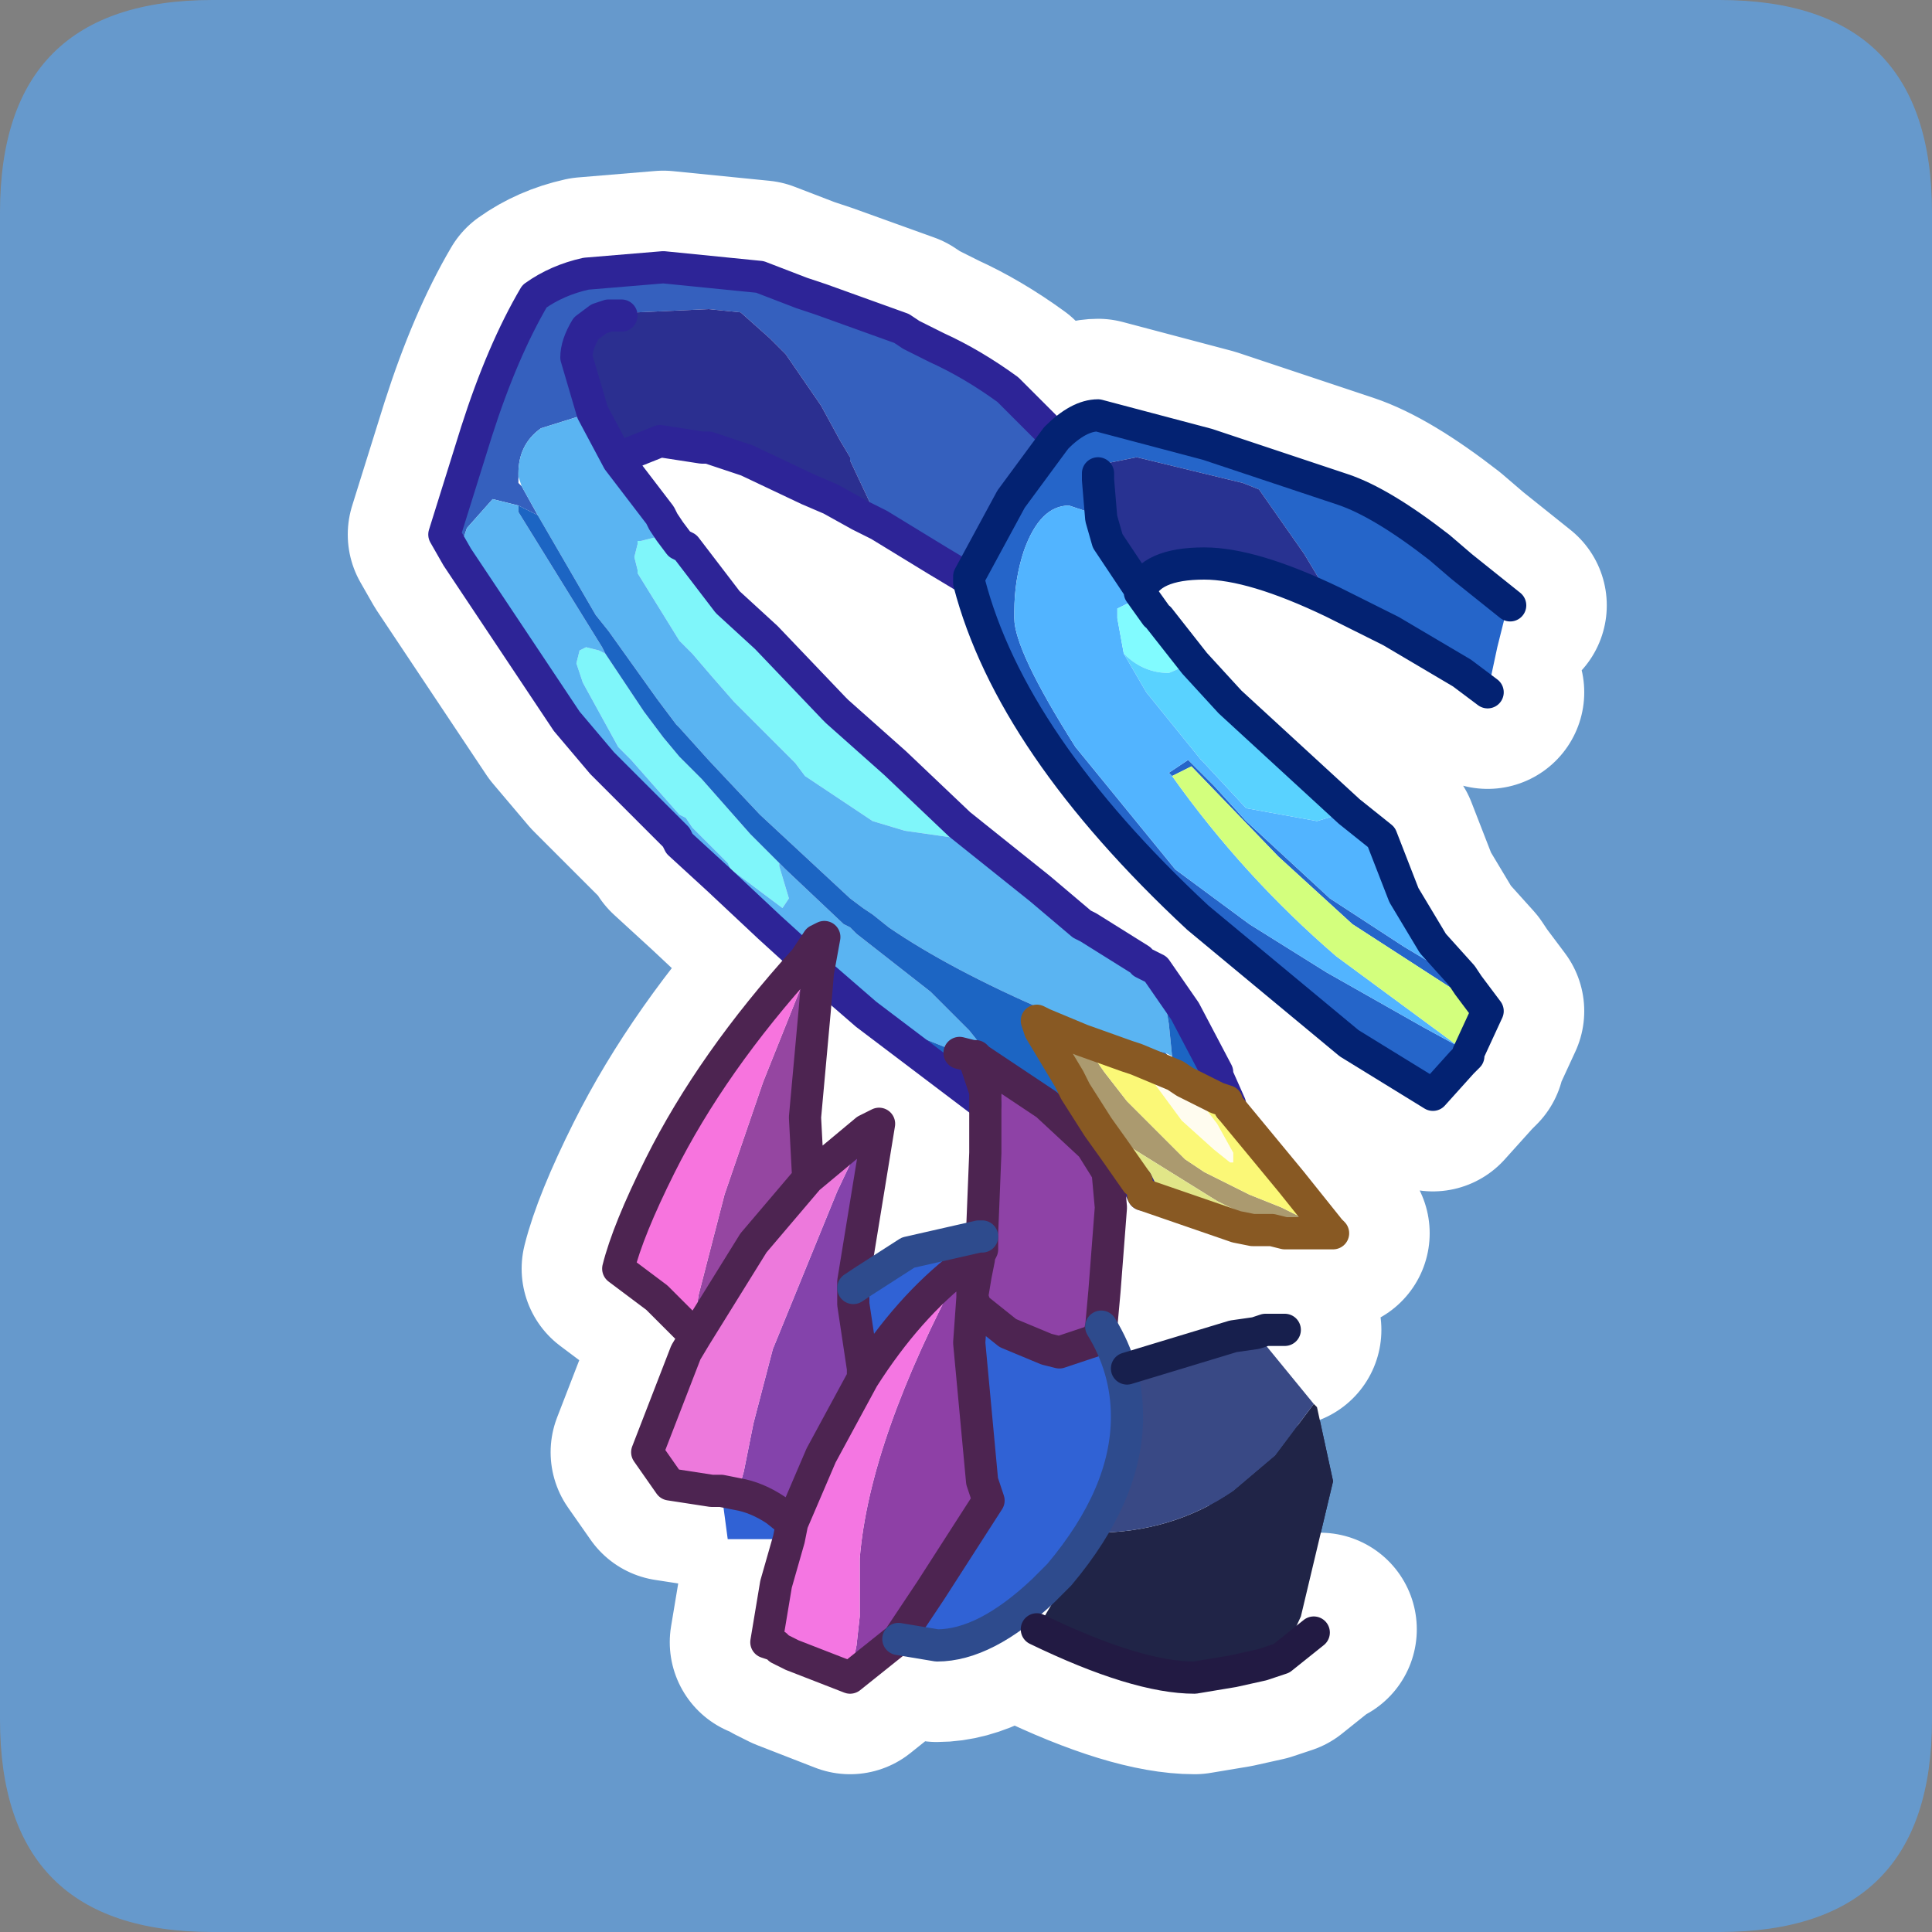 <?xml version="1.0" encoding="UTF-8" standalone="no"?>
<svg xmlns:ffdec="https://www.free-decompiler.com/flash" xmlns:xlink="http://www.w3.org/1999/xlink" ffdec:objectType="frame" height="30.0px" width="30.0px" xmlns="http://www.w3.org/2000/svg">
  <rect width="100%" height="100%" fill="#808080" stroke="none"/>
  <g transform="matrix(1.0, 0.0, 0.0, 1.0, 0.0, 0.0)">
    <use ffdec:characterId="1" height="30.0" transform="matrix(1.0, 0.0, 0.0, 1.0, 0.0, 0.0)" width="30.0" xlink:href="#shape0"/>
  </g>
  <defs>
    <g id="shape0" transform="matrix(1.0, 0.0, 0.0, 1.0, 0.0, 0.0)">
      <path d="M0.0 0.0 L30.0 0.0 30.0 30.0 0.0 30.0 0.0 0.0" fill="#33cc66" fill-opacity="0.0" fill-rule="evenodd" stroke="none"/>
      <path d="M0.0 3.3 Q0.0 0.0 3.3 0.0 L26.7 0.0 Q30.0 0.0 30.0 3.3 L30.0 26.7 Q30.0 30.0 26.7 30.0 L3.3 30.0 Q0.0 30.0 0.0 26.7 L0.0 3.3" fill="#6699cc" fill-rule="evenodd" stroke="none"/>
      <path d="M13.65 8.15 L13.6 8.0 13.2 7.15 13.2 7.1 13.05 6.85 12.75 6.3 12.2 5.5 11.95 5.25 11.5 4.85 11.0 4.8 9.9 4.85 9.65 4.9 9.45 4.9 9.3 4.95 9.1 5.1 Q8.95 5.35 8.95 5.55 L9.2 6.4 8.4 6.65 Q8.05 6.9 8.05 7.35 L8.05 7.4 8.05 7.5 8.1 7.55 8.35 8.0 8.05 7.85 7.65 7.75 7.25 8.2 7.1 8.65 6.9 8.3 7.4 6.7 Q7.8 5.45 8.3 4.6 8.65 4.35 9.1 4.25 L10.3 4.15 11.8 4.3 12.45 4.55 12.75 4.65 14.0 5.1 14.15 5.2 14.55 5.4 Q15.1 5.65 15.65 6.05 L16.4 6.8 15.7 7.75 15.05 8.95 15.05 9.05 15.05 9.0 14.55 8.7 13.65 8.15 M7.95 7.7 L7.9 7.65 7.95 7.7" fill="#3560be" fill-rule="evenodd" stroke="none"/>
      <path d="M9.65 4.9 L9.9 4.85 11.0 4.8 11.5 4.85 11.95 5.25 12.2 5.5 12.75 6.3 13.05 6.85 13.2 7.1 13.2 7.15 13.6 8.0 13.65 8.15 13.35 8.0 12.9 7.75 12.55 7.6 11.6 7.15 11.0 6.95 10.9 6.95 10.25 6.85 9.75 7.05 9.6 7.15 9.2 6.4 8.95 5.55 Q8.95 5.35 9.1 5.1 L9.3 4.95 9.65 4.9 9.75 4.9 9.75 5.0 9.75 4.9 9.65 4.9" fill="#2b2f90" fill-rule="evenodd" stroke="none"/>
      <path d="M23.6 10.15 L23.6 9.8 23.6 10.7 23.6 10.15" fill="#de9b40" fill-rule="evenodd" stroke="none"/>
      <path d="M15.05 9.05 L15.05 8.95 15.7 7.75 16.4 6.8 Q16.75 6.45 17.05 6.45 L18.75 6.9 20.85 7.6 Q21.45 7.8 22.35 8.5 L22.7 8.8 23.45 9.4 23.4 9.45 23.25 10.05 23.1 10.75 22.7 10.45 21.6 9.8 20.7 9.35 20.25 8.6 19.55 7.6 19.3 7.5 17.65 7.1 17.15 7.2 17.05 7.35 17.05 7.45 17.1 8.05 16.9 7.95 16.6 7.85 Q16.15 7.85 15.9 8.55 15.75 9.0 15.75 9.5 L15.75 9.6 Q15.75 10.1 16.7 11.6 L18.25 13.5 19.4 14.35 20.6 15.1 22.1 15.95 22.65 16.25 22.7 16.3 22.75 16.3 22.8 16.35 22.8 16.4 22.7 16.5 22.25 17.0 20.95 16.2 18.6 14.25 Q15.7 11.55 15.05 9.05 M22.8 15.3 L23.1 15.7 22.7 15.45 21.0 14.35 19.85 13.3 18.5 11.9 18.2 12.05 18.15 12.0 18.45 11.8 18.85 12.2 19.35 12.75 20.65 13.95 21.8 14.7 22.8 15.3" fill="#2565c9" fill-rule="evenodd" stroke="none"/>
      <path d="M20.7 9.35 Q19.45 8.75 18.7 8.75 17.85 8.75 17.7 9.2 L17.7 9.15 17.5 8.85 17.2 8.4 17.1 8.05 17.05 7.45 17.05 7.35 17.15 7.2 17.65 7.1 19.3 7.5 19.55 7.6 20.25 8.6 20.7 9.35" fill="#283291" fill-rule="evenodd" stroke="none"/>
      <path d="M17.95 9.55 L18.0 9.6 18.55 10.3 18.5 10.3 18.15 10.45 Q17.75 10.45 17.45 10.15 L17.35 9.6 17.35 9.45 17.55 9.35 17.75 9.45 17.95 9.55" fill="#81fbff" fill-rule="evenodd" stroke="none"/>
      <path d="M18.55 10.3 L19.1 10.9 20.95 12.6 20.45 12.75 19.35 12.55 18.7 11.85 18.65 11.8 17.8 10.75 17.45 10.15 Q17.75 10.45 18.15 10.45 L18.5 10.3 18.55 10.3" fill="#59d2ff" fill-rule="evenodd" stroke="none"/>
      <path d="M23.1 15.7 L22.8 16.35 22.75 16.3 22.7 16.3 22.65 16.25 20.75 14.85 Q19.3 13.6 18.2 12.05 L18.5 11.9 19.85 13.3 21.0 14.35 22.7 15.45 23.1 15.7" fill="#d3ff7d" fill-rule="evenodd" stroke="none"/>
      <path d="M17.1 8.05 L17.2 8.4 17.5 8.85 17.7 9.15 17.7 9.2 17.95 9.55 17.75 9.45 17.55 9.35 17.35 9.45 17.35 9.6 17.45 10.15 17.8 10.75 18.65 11.8 18.7 11.85 19.35 12.55 20.45 12.75 20.95 12.6 21.45 13.0 21.8 13.9 22.25 14.65 22.7 15.15 22.8 15.3 21.8 14.7 20.65 13.95 19.35 12.75 18.85 12.2 18.45 11.8 18.15 12.0 18.2 12.05 Q19.3 13.6 20.75 14.85 L22.65 16.25 22.1 15.95 20.6 15.1 19.4 14.35 18.25 13.5 16.7 11.6 Q15.75 10.1 15.75 9.6 L15.75 9.5 Q15.75 9.0 15.9 8.55 16.15 7.85 16.6 7.85 L16.9 7.95 17.1 8.05" fill="#52b4ff" fill-rule="evenodd" stroke="none"/>
      <path d="M8.05 7.85 L8.35 8.0 9.25 9.55 9.45 9.8 10.2 10.85 10.5 11.25 10.55 11.3 11.0 11.8 11.8 12.65 13.2 13.95 13.4 14.1 13.55 14.2 13.8 14.4 Q14.75 15.05 16.25 15.7 L16.7 15.85 16.75 15.9 17.7 16.25 18.1 16.35 18.25 16.55 18.25 16.7 17.65 16.45 17.5 16.4 16.8 16.15 16.2 15.9 16.1 15.85 16.15 16.0 16.6 16.75 16.7 16.95 17.05 17.5 17.3 17.85 17.65 18.35 17.2 18.2 16.95 17.8 16.25 17.15 15.2 16.45 15.45 16.5 15.05 16.0 14.45 15.4 13.3 14.5 13.2 14.4 13.1 14.35 12.2 13.5 12.1 13.4 11.65 12.95 10.9 12.1 10.55 11.75 10.3 11.45 10.0 11.05 9.4 10.15 9.35 10.05 8.05 7.95 8.05 7.85 M17.75 14.95 L17.95 15.05 18.4 15.7 18.9 16.65 18.9 16.7 19.1 17.15 19.05 17.1 18.9 17.05 18.5 16.85 18.4 16.8 18.25 16.55 18.2 16.4 18.15 15.9 18.1 15.6 17.75 14.95 M15.3 17.15 L13.45 15.75 13.65 15.85 14.9 16.35 15.1 16.4 15.15 16.5 15.3 16.95 15.3 17.15" fill="#1c65c3" fill-rule="evenodd" stroke="none"/>
      <path d="M18.25 16.7 L18.4 16.8 18.9 17.45 19.15 17.9 19.15 18.05 19.1 18.05 18.85 17.85 18.35 17.4 17.65 16.45 18.25 16.7" fill="#fffcef" fill-rule="evenodd" stroke="none"/>
      <path d="M19.1 17.2 L20.05 18.35 20.65 19.1 20.3 18.95 19.9 18.75 19.4 18.55 18.9 18.3 18.7 18.2 18.4 18.0 17.5 17.1 17.15 16.65 16.8 16.15 17.5 16.4 17.65 16.45 18.35 17.4 18.85 17.85 19.1 18.05 19.15 18.05 19.15 17.9 18.9 17.45 18.4 16.8 18.5 16.85 18.9 17.05 19.05 17.1 19.1 17.15 19.1 17.2" fill="#fbf877" fill-rule="evenodd" stroke="none"/>
      <path d="M20.65 19.1 L20.7 19.15 19.95 19.15 19.75 19.05 19.1 18.75 18.9 18.65 17.05 17.5 16.7 16.95 16.6 16.75 16.15 16.0 16.1 15.85 16.2 15.9 16.8 16.15 17.15 16.65 17.5 17.1 18.4 18.0 18.7 18.2 18.9 18.3 19.4 18.55 19.9 18.75 20.3 18.95 20.65 19.1" fill="#ab9a6f" fill-rule="evenodd" stroke="none"/>
      <path d="M19.95 19.15 L19.75 19.1 19.45 19.1 19.2 19.05 17.75 18.55 17.65 18.35 17.3 17.85 17.05 17.5 18.9 18.65 19.1 18.75 19.75 19.05 19.95 19.15" fill="#e1e688" fill-rule="evenodd" stroke="none"/>
      <path d="M7.1 8.65 L7.25 8.2 7.65 7.75 8.05 7.85 8.05 7.95 9.35 10.05 9.4 10.15 9.3 10.1 9.1 10.05 9.0 10.1 8.95 10.3 9.05 10.6 9.6 11.6 9.8 11.8 10.55 12.65 10.65 12.7 10.75 12.85 11.3 13.4 11.35 13.5 12.15 14.1 12.25 13.95 12.1 13.45 12.1 13.4 12.2 13.5 13.1 14.35 13.2 14.4 13.3 14.5 14.45 15.4 15.05 16.0 15.45 16.5 15.2 16.45 15.15 16.4 15.1 16.4 14.9 16.35 13.65 15.85 13.45 15.75 12.7 15.1 12.8 14.55 12.7 14.6 12.5 14.9 11.95 14.4 11.15 13.65 10.55 13.1 10.5 13.0 9.7 12.2 9.35 11.85 8.8 11.2 7.1 8.65 M8.35 8.0 L8.1 7.55 8.05 7.4 8.05 7.35 Q8.05 6.9 8.4 6.65 L9.2 6.4 9.6 7.15 10.25 8.0 10.3 8.1 10.4 8.25 10.55 8.45 10.65 8.5 10.55 8.5 10.3 8.4 10.2 8.35 10.15 8.35 9.95 8.4 9.9 8.4 9.9 8.45 9.85 8.65 9.9 8.85 9.9 8.9 10.55 9.95 10.75 10.15 11.05 10.5 11.4 10.9 12.35 11.85 12.5 12.05 13.55 12.75 14.05 12.9 14.75 13.0 15.15 13.0 16.15 13.8 16.8 14.35 16.9 14.4 17.7 14.9 17.75 14.95 18.1 15.6 18.15 15.9 18.2 16.4 18.1 16.35 17.7 16.25 16.75 15.9 16.7 15.85 16.25 15.7 Q14.75 15.05 13.8 14.4 L13.55 14.2 13.4 14.1 13.2 13.95 11.8 12.65 11.0 11.8 10.55 11.3 10.5 11.25 10.2 10.85 9.45 9.8 9.25 9.55 8.35 8.0 M15.1 16.4 L14.9 16.35 15.1 16.4" fill="#5ab4f2" fill-rule="evenodd" stroke="none"/>
      <path d="M19.5 20.7 L20.4 21.8 19.8 22.6 19.15 23.15 Q18.2 23.8 17.0 23.8 17.6 22.85 17.6 21.95 L17.55 21.45 17.5 21.25 19.15 20.75 19.5 20.7" fill="#394985" fill-rule="evenodd" stroke="none"/>
      <path d="M20.4 21.8 L20.45 21.85 20.7 23.0 20.2 25.1 19.9 25.75 19.6 25.85 19.15 25.95 18.55 26.05 Q17.65 26.05 16.1 25.3 L16.9 23.95 17.0 23.8 Q18.2 23.8 19.15 23.15 L19.8 22.6 20.4 21.8" fill="#202447" fill-rule="evenodd" stroke="none"/>
      <path d="M15.15 13.0 L14.75 13.0 14.05 12.9 13.55 12.75 12.5 12.05 12.35 11.85 11.4 10.9 11.05 10.5 10.75 10.15 10.55 9.95 9.9 8.9 9.9 8.85 9.85 8.65 9.9 8.45 9.9 8.4 9.95 8.4 10.15 8.35 10.2 8.35 10.3 8.4 10.55 8.5 10.65 8.5 11.3 9.35 11.9 9.9 12.95 11.0 13.0 11.05 13.9 11.85 14.9 12.8 15.15 13.0 M12.1 13.4 L12.1 13.45 12.25 13.95 12.15 14.1 11.35 13.5 11.3 13.4 10.75 12.85 10.65 12.7 10.55 12.65 9.8 11.8 9.6 11.6 9.05 10.6 8.95 10.3 9.0 10.1 9.1 10.05 9.3 10.1 9.4 10.15 10.0 11.05 10.3 11.45 10.55 11.75 10.9 12.1 11.65 12.95 12.1 13.4" fill="#7ff6fa" fill-rule="evenodd" stroke="none"/>
      <path d="M10.8 20.75 L10.75 20.7 10.85 20.1 11.25 18.55 11.85 16.8 12.45 15.3 12.55 14.95 12.7 14.6 12.8 14.55 12.7 15.1 12.65 15.7 12.5 17.35 12.55 18.3 11.7 19.3 10.8 20.75" fill="#9546a1" fill-rule="evenodd" stroke="none"/>
      <path d="M10.75 20.7 L10.2 20.15 9.6 19.7 Q9.75 19.1 10.25 18.1 11.05 16.5 12.5 14.9 L12.7 14.6 12.55 14.95 12.45 15.3 11.85 16.8 11.25 18.55 10.85 20.1 10.75 20.7" fill="#f774de" fill-rule="evenodd" stroke="none"/>
      <path d="M17.2 18.2 L17.25 18.75 17.15 20.05 17.1 20.6 17.05 20.8 16.45 21.0 16.25 20.95 15.65 20.7 15.15 20.3 15.1 20.15 15.1 20.1 15.15 19.8 15.2 19.5 15.25 19.4 15.25 19.25 15.25 19.2 15.25 19.15 15.3 17.9 15.3 17.15 15.3 16.95 15.15 16.5 15.1 16.4 15.15 16.4 15.2 16.45 16.25 17.15 16.95 17.8 17.2 18.2" fill="#8e42a6" fill-rule="evenodd" stroke="none"/>
      <path d="M13.45 17.55 L13.65 17.45 13.25 19.9 13.25 20.0 13.25 20.25 13.4 21.25 13.4 21.4 12.75 22.6 12.3 23.65 12.05 23.45 Q11.75 23.25 11.45 23.2 L11.55 22.85 11.7 22.1 12.0 20.95 13.0 18.5 13.45 17.55" fill="#8443ab" fill-rule="evenodd" stroke="none"/>
      <path d="M17.1 20.6 Q17.5 21.25 17.5 22.0 17.5 23.2 16.45 24.45 L16.2 24.7 Q15.3 25.55 14.55 25.55 L13.95 25.45 14.45 24.7 15.35 23.3 15.25 23.0 15.05 20.85 15.1 20.15 15.15 20.3 15.65 20.7 16.25 20.95 16.45 21.0 17.05 20.8 17.1 20.6 M12.25 23.9 L11.8 23.9 11.3 23.9 11.2 23.15 11.45 23.2 Q11.75 23.25 12.05 23.45 L12.3 23.65 12.25 23.9 M13.4 19.9 L14.1 19.45 15.2 19.2 15.25 19.2 15.25 19.25 15.25 19.4 15.2 19.55 15.25 19.4 15.2 19.5 15.15 19.8 15.1 20.1 15.1 19.9 15.15 19.55 15.2 19.55 15.15 19.55 14.95 19.65 Q14.1 20.3 13.4 21.4 L13.4 21.25 13.25 20.25 13.4 19.9 M15.2 19.5 L15.2 19.55 15.2 19.5" fill="#3062d5" fill-rule="evenodd" stroke="none"/>
      <path d="M11.2 23.15 L11.05 23.15 10.4 23.05 10.05 22.55 10.65 21.0 10.8 20.75 11.7 19.3 12.55 18.3 13.45 17.55 13.0 18.5 12.0 20.95 11.7 22.1 11.55 22.85 11.45 23.2 11.2 23.15" fill="#ed79dc" fill-rule="evenodd" stroke="none"/>
      <path d="M13.95 25.45 L13.2 26.05 13.3 25.55 13.35 25.1 13.35 24.2 Q13.5 22.35 14.95 19.65 L15.15 19.55 15.2 19.55 15.15 19.55 15.1 19.9 15.1 20.1 15.1 20.15 15.05 20.85 15.25 23.0 15.35 23.3 14.45 24.7 13.95 25.45" fill="#8e40a6" fill-rule="evenodd" stroke="none"/>
      <path d="M13.2 26.05 L12.3 25.7 12.1 25.6 12.05 25.55 11.9 25.5 12.05 24.6 12.25 23.9 12.3 23.65 12.75 22.6 13.4 21.4 Q14.1 20.3 14.95 19.65 13.5 22.35 13.35 24.2 L13.35 25.1 13.3 25.55 13.2 26.05" fill="#f476e2" fill-rule="evenodd" stroke="none"/>
      <path d="M13.65 8.15 L14.55 8.7 15.05 9.0 15.05 9.05 15.05 8.95 15.7 7.75 16.4 6.8 15.65 6.05 Q15.1 5.65 14.55 5.4 L14.15 5.2 14.0 5.1 12.75 4.65 12.45 4.55 11.8 4.3 10.3 4.15 9.1 4.25 Q8.65 4.35 8.3 4.6 7.8 5.45 7.4 6.7 L6.9 8.3 7.1 8.65 8.8 11.2 9.35 11.85 9.7 12.2 10.5 13.0 10.55 13.1 11.15 13.65 11.95 14.4 12.5 14.9 12.7 14.6 12.8 14.55 12.7 15.1 12.65 15.7 12.5 17.35 12.55 18.3 13.45 17.55 13.65 17.45 13.25 19.9 13.25 20.0 13.4 19.9 14.1 19.45 15.2 19.2 15.25 19.2 15.25 19.25 15.25 19.4 15.2 19.5 15.15 19.8 15.1 20.1 15.1 20.15 15.05 20.85 15.25 23.0 15.35 23.3 14.45 24.7 13.95 25.45 13.2 26.05 12.3 25.7 12.1 25.6 12.05 25.55 11.9 25.5 12.05 24.6 12.25 23.9 12.3 23.65 12.75 22.6 13.4 21.4 13.4 21.25 13.25 20.25 13.25 20.0 M9.2 6.4 L8.95 5.55 Q8.95 5.35 9.1 5.1 L9.3 4.95 9.45 4.9 9.65 4.9 9.75 4.9 9.75 5.0 M23.45 9.4 L22.7 8.8 22.35 8.5 Q21.45 7.8 20.85 7.6 L18.75 6.9 17.05 6.45 Q16.75 6.45 16.4 6.8 M17.7 9.2 Q17.85 8.75 18.7 8.75 19.45 8.75 20.7 9.35 L21.6 9.8 22.7 10.45 23.1 10.75 M17.05 7.35 L17.05 7.45 17.1 8.05 17.2 8.4 17.5 8.85 17.7 9.15 17.7 9.2 17.95 9.55 M18.0 9.6 L18.55 10.3 19.1 10.9 20.95 12.6 21.45 13.0 21.8 13.9 22.25 14.65 22.7 15.15 22.8 15.3 23.1 15.7 22.8 16.35 22.8 16.4 22.7 16.5 22.25 17.0 20.95 16.2 18.6 14.25 Q15.7 11.55 15.05 9.05 M17.75 14.95 L17.95 15.05 18.4 15.7 18.9 16.65 18.9 16.7 19.1 17.15 19.1 17.2 20.05 18.35 20.65 19.1 20.7 19.15 19.95 19.15 19.75 19.1 19.45 19.1 19.2 19.05 17.75 18.55 17.65 18.35 17.2 18.2 17.25 18.75 17.15 20.05 17.1 20.6 Q17.5 21.25 17.5 22.0 17.5 23.2 16.45 24.45 L16.2 24.7 Q15.3 25.55 14.55 25.55 L13.95 25.45 M11.2 23.15 L11.05 23.15 10.4 23.05 10.05 22.55 10.65 21.0 10.8 20.75 10.75 20.7 10.2 20.15 9.6 19.7 Q9.75 19.1 10.25 18.1 11.05 16.5 12.5 14.9 M18.25 16.7 L18.4 16.8 18.5 16.85 18.9 17.05 19.05 17.1 19.1 17.15 19.1 17.2 M17.65 16.45 L17.5 16.4 16.8 16.15 16.2 15.9 16.1 15.85 16.15 16.0 16.6 16.75 16.7 16.95 17.05 17.5 17.3 17.85 17.65 18.35 M17.7 14.9 L16.9 14.4 16.8 14.35 16.15 13.8 15.15 13.0 14.9 12.8 13.9 11.85 13.0 11.05 12.95 11.0 11.9 9.9 11.3 9.35 10.65 8.5 10.55 8.45 10.4 8.25 10.3 8.1 10.25 8.0 9.6 7.15 9.2 6.4 M19.9 25.75 L20.4 25.35 20.45 25.3 20.5 25.3 20.45 25.3 M19.5 20.7 L19.15 20.75 17.5 21.25 M19.5 20.7 L19.65 20.65 19.95 20.65 M16.1 25.3 Q17.65 26.05 18.55 26.05 L19.15 25.95 19.6 25.85 19.9 25.75 M9.6 7.15 L9.75 7.05 10.25 6.85 10.9 6.95 11.0 6.95 11.6 7.15 12.55 7.6 12.9 7.75 13.35 8.0 13.65 8.15 M15.2 16.45 L16.25 17.15 16.95 17.8 17.2 18.2 M15.25 19.15 L15.3 17.9 15.3 17.15 13.45 15.75 12.7 15.1 M14.9 16.35 L15.1 16.4 15.15 16.4 15.2 16.45 M15.3 17.15 L15.3 16.95 15.15 16.5 15.1 16.4 M11.45 23.2 Q11.75 23.25 12.05 23.45 L12.3 23.65 M17.1 20.6 L17.05 20.8 16.45 21.0 16.25 20.95 15.65 20.7 15.15 20.3 15.1 20.15 M15.2 19.55 L15.25 19.4 M14.95 19.65 L15.15 19.55 15.2 19.55 15.2 19.5 M15.2 19.55 L15.15 19.55 15.1 19.9 15.1 20.1 M13.4 21.4 Q14.1 20.3 14.95 19.65 M10.8 20.75 L11.7 19.3 12.55 18.3 M11.45 23.2 L11.2 23.15 M17.65 16.45 L18.25 16.7" fill="none" stroke="#ffffff" stroke-linecap="round" stroke-linejoin="round" stroke-width="3.0"/>
      <path d="M7.1 8.65 L6.9 8.3 7.4 6.7 Q7.8 5.45 8.3 4.6 8.65 4.35 9.1 4.25 L10.3 4.15 11.8 4.3 12.45 4.55 12.75 4.65 14.0 5.1 14.15 5.2 14.55 5.4 Q15.1 5.65 15.65 6.05 L16.4 6.8 15.7 7.75 15.05 8.95 15.05 9.0 14.55 8.7 13.65 8.15 13.6 8.0 13.2 7.15 13.2 7.1 13.05 6.85 12.75 6.3 12.2 5.5 11.95 5.25 11.5 4.85 11.0 4.8 9.9 4.85 9.65 4.9 9.6 4.9 9.45 4.9 9.3 4.95 9.1 5.1 Q8.95 5.35 8.95 5.55 L9.2 6.4 8.4 6.65 Q8.05 6.9 8.05 7.35 L8.05 7.4 8.05 7.5 8.1 7.55 8.35 8.0 8.05 7.85 7.65 7.75 7.25 8.2 7.1 8.65" fill="#3560be" fill-rule="evenodd" stroke="none"/>
      <path d="M9.2 6.4 L8.95 5.55 Q8.95 5.35 9.1 5.1 L9.3 4.95 9.6 4.9 9.65 4.9 9.9 4.85 11.0 4.8 11.5 4.85 11.95 5.25 12.2 5.5 12.75 6.3 13.05 6.85 13.2 7.1 13.2 7.15 13.6 8.0 13.65 8.15 13.35 8.0 12.9 7.75 12.55 7.6 11.6 7.15 11.0 6.95 10.9 6.95 10.25 6.85 9.75 7.05 9.6 7.15 9.2 6.4" fill="#2b2f90" fill-rule="evenodd" stroke="none"/>
      <path d="M15.05 9.0 L15.05 8.95 15.7 7.75 16.4 6.8 Q16.75 6.45 17.05 6.45 L18.75 6.9 20.85 7.6 Q21.45 7.8 22.35 8.5 L22.7 8.8 23.45 9.4 23.4 9.45 23.25 10.05 23.1 10.75 22.7 10.45 21.6 9.8 20.7 9.35 20.25 8.6 19.55 7.6 19.3 7.5 17.65 7.1 17.15 7.2 17.05 7.35 17.05 7.45 17.1 8.05 16.9 7.95 16.6 7.85 Q16.15 7.85 15.9 8.55 15.75 9.0 15.75 9.5 L15.75 9.6 Q15.75 10.1 16.7 11.6 L18.25 13.5 19.4 14.35 20.6 15.1 22.1 15.95 22.65 16.25 22.7 16.3 22.75 16.3 22.8 16.35 22.8 16.4 22.7 16.5 22.25 17.0 20.95 16.2 18.6 14.25 Q15.7 11.55 15.05 9.05 L15.05 9.0 M22.8 15.3 L23.1 15.7 22.7 15.45 21.0 14.35 19.85 13.3 18.5 11.9 18.2 12.05 18.15 12.0 18.45 11.8 18.85 12.2 19.35 12.75 20.65 13.95 21.8 14.7 22.8 15.3" fill="#2565c9" fill-rule="evenodd" stroke="none"/>
      <path d="M17.7 9.2 L17.95 9.55 17.75 9.45 17.55 9.35 17.35 9.45 17.35 9.6 17.45 10.15 17.8 10.75 18.65 11.8 18.7 11.85 19.35 12.55 20.45 12.75 20.95 12.6 21.45 13.0 21.8 13.9 22.25 14.65 22.7 15.15 22.8 15.3 21.8 14.7 20.65 13.95 19.35 12.75 18.85 12.2 18.45 11.8 18.15 12.0 18.2 12.05 Q19.3 13.6 20.75 14.85 L22.65 16.25 22.1 15.95 20.6 15.1 19.4 14.35 18.25 13.5 16.7 11.6 Q15.75 10.1 15.75 9.6 L15.75 9.5 Q15.75 9.0 15.9 8.55 16.15 7.85 16.6 7.85 L16.9 7.95 17.1 8.05 17.2 8.4 17.5 8.85 17.7 9.15 17.7 9.2" fill="#52b4ff" fill-rule="evenodd" stroke="none"/>
      <path d="M10.65 8.5 L11.3 9.35 11.9 9.9 12.95 11.0 13.0 11.05 13.9 11.85 14.9 12.8 15.15 13.0 14.75 13.0 14.05 12.9 13.55 12.75 12.5 12.05 12.35 11.85 11.4 10.9 11.05 10.5 10.75 10.15 10.55 9.95 9.9 8.9 9.9 8.85 9.85 8.65 9.9 8.45 9.9 8.4 9.95 8.4 10.15 8.35 10.2 8.35 10.3 8.4 10.55 8.5 10.65 8.5 M12.1 13.4 L12.1 13.45 12.25 13.95 12.15 14.1 11.35 13.5 11.3 13.4 10.75 12.85 10.65 12.7 10.55 12.65 9.8 11.8 9.6 11.6 9.05 10.6 8.95 10.3 9.0 10.1 9.1 10.05 9.3 10.1 9.4 10.15 10.0 11.05 10.3 11.45 10.55 11.75 10.9 12.1 11.65 12.95 12.1 13.4" fill="#7ff6fa" fill-rule="evenodd" stroke="none"/>
      <path d="M7.1 8.65 L7.25 8.2 7.65 7.75 8.05 7.85 8.05 7.95 9.35 10.05 9.4 10.15 9.3 10.1 9.1 10.05 9.0 10.1 8.95 10.3 9.05 10.6 9.6 11.6 9.8 11.8 10.55 12.65 10.65 12.7 10.75 12.85 11.3 13.4 11.35 13.5 12.15 14.1 12.25 13.95 12.1 13.45 12.1 13.4 12.2 13.5 13.1 14.35 13.2 14.4 13.3 14.5 14.45 15.4 15.05 16.0 15.45 16.5 15.2 16.45 15.15 16.4 15.1 16.4 14.9 16.35 13.65 15.85 13.45 15.75 12.7 15.1 12.8 14.55 12.7 14.6 12.5 14.9 11.95 14.4 11.15 13.65 10.55 13.1 10.5 13.0 9.7 12.2 9.35 11.85 8.8 11.2 7.1 8.65 M8.35 8.0 L8.1 7.55 8.05 7.4 8.05 7.35 Q8.05 6.9 8.4 6.65 L9.2 6.4 9.6 7.15 10.25 8.0 10.3 8.1 10.4 8.25 10.55 8.45 10.65 8.5 10.55 8.5 10.3 8.4 10.2 8.35 10.15 8.35 9.95 8.4 9.9 8.4 9.9 8.45 9.85 8.65 9.9 8.85 9.9 8.9 10.55 9.95 10.75 10.15 11.05 10.5 11.4 10.9 12.35 11.85 12.5 12.05 13.55 12.75 14.05 12.9 14.75 13.0 15.15 13.0 16.15 13.8 16.8 14.35 16.9 14.4 17.7 14.9 17.75 14.95 18.1 15.6 18.15 15.9 18.2 16.4 18.1 16.35 17.7 16.25 16.75 15.9 16.7 15.85 16.25 15.7 Q14.75 15.05 13.8 14.4 L13.55 14.2 13.4 14.1 13.2 13.95 11.8 12.65 11.0 11.8 10.55 11.3 10.5 11.25 10.2 10.85 9.45 9.8 9.25 9.55 8.35 8.0" fill="#5ab4f2" fill-rule="evenodd" stroke="none"/>
      <path d="M8.05 7.85 L8.35 8.0 9.25 9.55 9.45 9.8 10.2 10.85 10.5 11.25 10.55 11.3 11.0 11.8 11.8 12.65 13.2 13.95 13.4 14.1 13.55 14.2 13.8 14.4 Q14.75 15.05 16.25 15.7 L16.7 15.85 16.75 15.9 17.7 16.25 18.1 16.35 18.25 16.55 18.25 16.7 17.65 16.45 17.5 16.4 16.8 16.15 16.2 15.9 16.1 15.85 16.15 16.0 16.6 16.75 16.7 16.95 17.05 17.5 17.3 17.85 17.65 18.35 17.2 18.2 16.95 17.8 16.25 17.15 15.2 16.45 15.45 16.5 15.05 16.0 14.45 15.4 13.3 14.5 13.2 14.4 13.1 14.35 12.2 13.5 12.1 13.4 11.65 12.95 10.9 12.1 10.55 11.75 10.3 11.45 10.0 11.05 9.4 10.15 9.35 10.05 8.05 7.95 8.05 7.85 M17.75 14.95 L17.95 15.05 18.4 15.7 18.9 16.65 18.9 16.7 19.1 17.15 19.05 17.1 18.9 17.05 18.5 16.85 18.4 16.8 18.25 16.55 18.2 16.4 18.15 15.9 18.1 15.6 17.75 14.95 M13.45 15.75 L13.65 15.85 14.9 16.35 15.1 16.4 15.15 16.5 15.3 16.95 15.3 17.15 13.45 15.75" fill="#1c65c3" fill-rule="evenodd" stroke="none"/>
      <path d="M10.8 20.75 L10.75 20.7 10.85 20.1 11.25 18.55 11.85 16.8 12.45 15.3 12.55 14.95 12.7 14.6 12.8 14.55 12.7 15.1 12.65 15.7 12.5 17.35 12.55 18.3 11.7 19.3 10.8 20.75" fill="#9546a1" fill-rule="evenodd" stroke="none"/>
      <path d="M10.75 20.7 L10.2 20.15 9.6 19.7 Q9.75 19.1 10.25 18.1 11.05 16.5 12.5 14.9 L12.7 14.6 12.55 14.95 12.45 15.3 11.85 16.8 11.25 18.55 10.85 20.1 10.75 20.7" fill="#f774de" fill-rule="evenodd" stroke="none"/>
      <path d="M13.45 17.55 L13.65 17.45 13.25 19.9 13.25 20.0 13.25 20.25 13.4 21.25 13.4 21.4 12.75 22.6 12.3 23.65 12.05 23.45 Q11.75 23.25 11.45 23.2 L11.55 22.85 11.7 22.1 12.0 20.95 13.0 18.5 13.45 17.55" fill="#8443ab" fill-rule="evenodd" stroke="none"/>
      <path d="M11.2 23.15 L11.05 23.15 10.4 23.05 10.05 22.55 10.65 21.0 10.8 20.75 11.7 19.3 12.55 18.3 13.45 17.55 13.0 18.5 12.0 20.95 11.7 22.1 11.55 22.85 11.45 23.2 11.2 23.15" fill="#ed79dc" fill-rule="evenodd" stroke="none"/>
      <path d="M20.65 19.1 L20.7 19.15 19.95 19.15 19.75 19.05 19.1 18.75 18.9 18.65 17.05 17.5 16.7 16.95 16.6 16.75 16.15 16.0 16.1 15.85 16.2 15.9 16.8 16.15 17.15 16.65 17.5 17.1 18.4 18.0 18.7 18.2 18.9 18.3 19.4 18.55 19.9 18.75 20.3 18.95 20.65 19.1" fill="#ab9a6f" fill-rule="evenodd" stroke="none"/>
      <path d="M17.2 18.2 L17.25 18.75 17.15 20.05 17.1 20.6 17.05 20.8 16.45 21.0 16.25 20.95 15.65 20.7 15.15 20.3 15.1 20.15 15.1 20.1 15.15 19.8 15.2 19.55 15.2 19.5 15.25 19.4 15.25 19.25 15.25 19.2 15.25 19.15 15.3 17.9 15.3 17.15 15.3 16.95 15.15 16.5 15.1 16.4 15.15 16.4 15.2 16.45 16.25 17.15 16.95 17.8 17.2 18.2" fill="#8e42a6" fill-rule="evenodd" stroke="none"/>
      <path d="M17.1 20.6 Q17.5 21.25 17.5 22.0 17.5 23.2 16.45 24.45 L16.2 24.7 Q15.3 25.55 14.55 25.55 L13.95 25.45 14.45 24.7 15.35 23.3 15.25 23.0 15.05 20.85 15.1 20.15 15.15 20.3 15.65 20.7 16.25 20.95 16.45 21.0 17.05 20.8 17.1 20.6 M12.25 23.9 L11.8 23.9 11.3 23.9 11.2 23.15 11.45 23.2 Q11.75 23.25 12.05 23.45 L12.3 23.65 12.25 23.9 M13.4 19.9 L14.1 19.45 15.2 19.2 15.25 19.2 15.25 19.25 15.25 19.4 15.2 19.5 15.2 19.55 15.15 19.8 15.1 20.1 15.1 19.9 15.15 19.55 15.2 19.55 15.15 19.55 14.95 19.65 Q14.1 20.3 13.4 21.4 L13.4 21.25 13.25 20.25 13.4 19.9" fill="#3062d5" fill-rule="evenodd" stroke="none"/>
      <path d="M13.95 25.45 L13.2 26.05 13.3 25.55 13.35 25.1 13.35 24.2 Q13.5 22.35 14.95 19.65 L15.15 19.55 15.1 19.9 15.1 20.1 15.1 20.15 15.05 20.85 15.25 23.0 15.35 23.3 14.45 24.7 13.95 25.45" fill="#8e40a6" fill-rule="evenodd" stroke="none"/>
      <path d="M13.2 26.05 L12.3 25.7 12.1 25.6 12.05 25.55 11.9 25.5 12.05 24.6 12.25 23.9 12.3 23.65 12.75 22.6 13.4 21.4 Q14.1 20.3 14.95 19.65 13.5 22.35 13.35 24.2 L13.35 25.1 13.3 25.55 13.2 26.05" fill="#f476e2" fill-rule="evenodd" stroke="none"/>
      <path d="M16.1 25.3 L16.9 23.95 17.0 23.8 Q18.2 23.8 19.15 23.15 L19.8 22.6 20.4 21.8 20.45 21.85 20.7 23.0 20.2 25.1 19.9 25.75 19.6 25.85 19.15 25.95 18.55 26.05 Q17.65 26.05 16.1 25.3" fill="#202447" fill-rule="evenodd" stroke="none"/>
      <path d="M20.7 9.35 Q19.45 8.75 18.7 8.75 17.85 8.75 17.7 9.2 L17.7 9.15 17.5 8.85 17.2 8.4 17.1 8.05 17.05 7.45 17.05 7.35 17.15 7.2 17.65 7.1 19.3 7.5 19.55 7.6 20.25 8.6 20.7 9.35" fill="#283291" fill-rule="evenodd" stroke="none"/>
      <path d="M17.95 9.55 L18.0 9.6 18.55 10.3 18.5 10.3 18.15 10.45 Q17.75 10.45 17.45 10.15 L17.35 9.6 17.35 9.45 17.55 9.35 17.75 9.45 17.95 9.55" fill="#81fbff" fill-rule="evenodd" stroke="none"/>
      <path d="M18.55 10.3 L19.1 10.9 20.95 12.6 20.45 12.75 19.35 12.55 18.7 11.85 18.65 11.8 17.8 10.75 17.45 10.15 Q17.75 10.45 18.15 10.45 L18.5 10.3 18.55 10.3" fill="#59d2ff" fill-rule="evenodd" stroke="none"/>
      <path d="M23.1 15.7 L22.8 16.35 22.75 16.3 22.7 16.3 22.65 16.25 20.75 14.85 Q19.3 13.6 18.2 12.05 L18.5 11.9 19.85 13.3 21.0 14.35 22.7 15.45 23.1 15.7" fill="#d3ff7d" fill-rule="evenodd" stroke="none"/>
      <path d="M17.65 16.45 L18.25 16.7 18.4 16.8 18.9 17.45 19.15 17.9 19.15 18.05 19.1 18.05 18.85 17.85 18.35 17.4 17.65 16.45" fill="#fffcef" fill-rule="evenodd" stroke="none"/>
      <path d="M19.1 17.15 L19.1 17.2 20.05 18.35 20.65 19.1 20.3 18.95 19.9 18.75 19.4 18.55 18.9 18.3 18.7 18.2 18.4 18.0 17.5 17.1 17.15 16.65 16.8 16.15 17.5 16.4 17.65 16.45 18.35 17.4 18.85 17.85 19.1 18.05 19.15 18.05 19.15 17.9 18.9 17.45 18.4 16.8 18.5 16.85 18.9 17.05 19.05 17.1 19.1 17.15" fill="#fbf877" fill-rule="evenodd" stroke="none"/>
      <path d="M19.95 19.15 L19.75 19.1 19.45 19.1 19.2 19.05 17.75 18.55 17.65 18.35 17.3 17.85 17.05 17.5 18.9 18.65 19.1 18.75 19.75 19.05 19.95 19.15" fill="#e1e688" fill-rule="evenodd" stroke="none"/>
      <path d="M17.0 23.8 Q17.6 22.85 17.6 21.95 L17.55 21.45 17.5 21.25 19.15 20.75 19.5 20.7 20.4 21.8 19.8 22.6 19.15 23.15 Q18.2 23.8 17.0 23.8" fill="#394985" fill-rule="evenodd" stroke="none"/>
      <path d="M16.4 6.8 L15.65 6.05 Q15.1 5.65 14.55 5.4 L14.15 5.2 14.0 5.1 12.75 4.65 12.45 4.55 11.8 4.3 10.3 4.15 9.1 4.25 Q8.65 4.35 8.3 4.6 7.8 5.45 7.4 6.7 L6.9 8.3 7.1 8.65 8.8 11.2 9.35 11.85 9.7 12.2 10.5 13.0 10.55 13.1 11.15 13.65 11.95 14.4 12.5 14.9 M9.2 6.4 L8.95 5.55 Q8.95 5.35 9.1 5.1 L9.3 4.95 9.45 4.9 9.6 4.9 9.65 4.9 M13.65 8.15 L14.55 8.7 15.05 9.0 M9.6 7.15 L9.75 7.05 10.25 6.85 10.9 6.95 11.0 6.95 11.6 7.15 12.55 7.6 12.9 7.75 13.35 8.0 13.65 8.15 M15.15 13.0 L14.9 12.8 13.9 11.85 13.0 11.05 12.95 11.0 11.9 9.9 11.3 9.35 10.65 8.5 10.55 8.45 10.4 8.25 10.3 8.1 10.25 8.0 9.6 7.15 9.2 6.4 M15.15 13.0 L16.15 13.8 16.8 14.35 16.9 14.4 17.7 14.9 M17.75 14.95 L17.95 15.05 18.4 15.7 18.9 16.65 18.9 16.7 19.1 17.15 19.1 17.2 M17.75 18.55 L17.65 18.35 17.2 18.2 M12.7 15.1 L13.45 15.75 15.3 17.15 M19.05 17.1 L19.1 17.15" fill="none" stroke="#2d2497" stroke-linecap="round" stroke-linejoin="round" stroke-width="0.5"/>
      <path d="M15.05 9.0 L15.05 8.95 15.7 7.75 16.4 6.8 Q16.75 6.45 17.05 6.45 L18.75 6.9 20.85 7.6 Q21.45 7.8 22.35 8.5 L22.7 8.8 23.45 9.4 M23.1 10.75 L22.7 10.45 21.6 9.8 20.7 9.35 Q19.45 8.75 18.7 8.75 17.85 8.75 17.7 9.2 L17.95 9.55 M18.0 9.6 L18.55 10.3 19.1 10.9 20.95 12.6 21.45 13.0 21.8 13.9 22.25 14.65 22.7 15.15 22.8 15.3 23.1 15.7 22.8 16.35 22.8 16.4 22.7 16.5 22.25 17.0 20.95 16.2 18.6 14.25 Q15.7 11.55 15.05 9.05 L15.05 9.0 M17.05 7.35 L17.05 7.45 17.1 8.05 17.2 8.4 17.5 8.85 17.7 9.15 17.7 9.2" fill="none" stroke="#032272" stroke-linecap="round" stroke-linejoin="round" stroke-width="0.5"/>
      <path d="M17.2 18.2 L17.25 18.75 17.15 20.05 17.1 20.6 17.05 20.8 16.45 21.0 16.25 20.95 15.65 20.7 15.15 20.3 15.1 20.15 15.05 20.85 15.25 23.0 15.35 23.3 14.45 24.7 13.95 25.45 13.2 26.05 12.3 25.7 12.1 25.6 12.05 25.55 11.9 25.5 12.05 24.6 12.25 23.9 12.3 23.65 12.75 22.6 13.4 21.4 13.4 21.25 13.25 20.25 13.25 20.0 13.25 19.9 13.65 17.45 13.45 17.55 12.55 18.3 11.7 19.3 10.8 20.75 10.75 20.7 10.2 20.15 9.6 19.7 Q9.75 19.1 10.25 18.1 11.05 16.5 12.5 14.9 L12.7 14.6 12.8 14.55 12.7 15.1 12.65 15.7 12.5 17.35 12.55 18.3 M11.2 23.15 L11.05 23.15 10.4 23.05 10.05 22.55 10.65 21.0 10.8 20.75 M15.2 16.45 L16.25 17.15 16.95 17.8 17.2 18.2 M14.9 16.35 L15.1 16.4 15.15 16.4 15.2 16.45 M15.25 19.15 L15.3 17.9 15.3 17.15 15.3 16.95 15.15 16.5 15.1 16.4 M11.45 23.2 Q11.75 23.25 12.05 23.45 L12.3 23.65 M15.2 19.55 L15.2 19.5 15.25 19.4 15.25 19.25 15.25 19.2 M15.15 19.55 L15.1 19.9 15.1 20.1 15.15 19.8 15.2 19.55 15.15 19.55 14.95 19.65 Q14.1 20.3 13.4 21.4 M15.1 20.15 L15.1 20.1 M11.45 23.2 L11.2 23.15" fill="none" stroke="#4d2451" stroke-linecap="round" stroke-linejoin="round" stroke-width="0.5"/>
      <path d="M19.1 17.2 L20.05 18.35 20.65 19.1 20.7 19.15 19.95 19.15 19.75 19.1 19.45 19.1 19.2 19.05 17.75 18.55 M17.05 17.5 L16.7 16.95 16.6 16.75 16.15 16.0 16.1 15.85 16.2 15.9 16.8 16.15 17.5 16.4 17.65 16.45 18.25 16.7 18.4 16.8 18.5 16.85 18.9 17.05 19.05 17.1 M17.65 18.35 L17.3 17.85 17.05 17.5" fill="none" stroke="#885923" stroke-linecap="round" stroke-linejoin="round" stroke-width="0.5"/>
      <path d="M17.1 20.6 Q17.5 21.25 17.5 22.0 17.5 23.2 16.45 24.45 L16.2 24.7 Q15.3 25.55 14.55 25.55 L13.95 25.45 M13.25 20.0 L13.4 19.9 14.1 19.45 15.2 19.2 15.25 19.2" fill="none" stroke="#2e4b8d" stroke-linecap="round" stroke-linejoin="round" stroke-width="0.5"/>
      <path d="M17.5 21.25 L19.15 20.75 19.5 20.7 19.65 20.65 19.95 20.65" fill="none" stroke="#171f4d" stroke-linecap="round" stroke-linejoin="round" stroke-width="0.5"/>
      <path d="M19.9 25.75 L20.4 25.35 M16.1 25.3 Q17.65 26.05 18.55 26.05 L19.15 25.95 19.6 25.85 19.9 25.75" fill="none" stroke="#221a43" stroke-linecap="round" stroke-linejoin="round" stroke-width="0.5"/>
    </g>
  </defs>
</svg>
